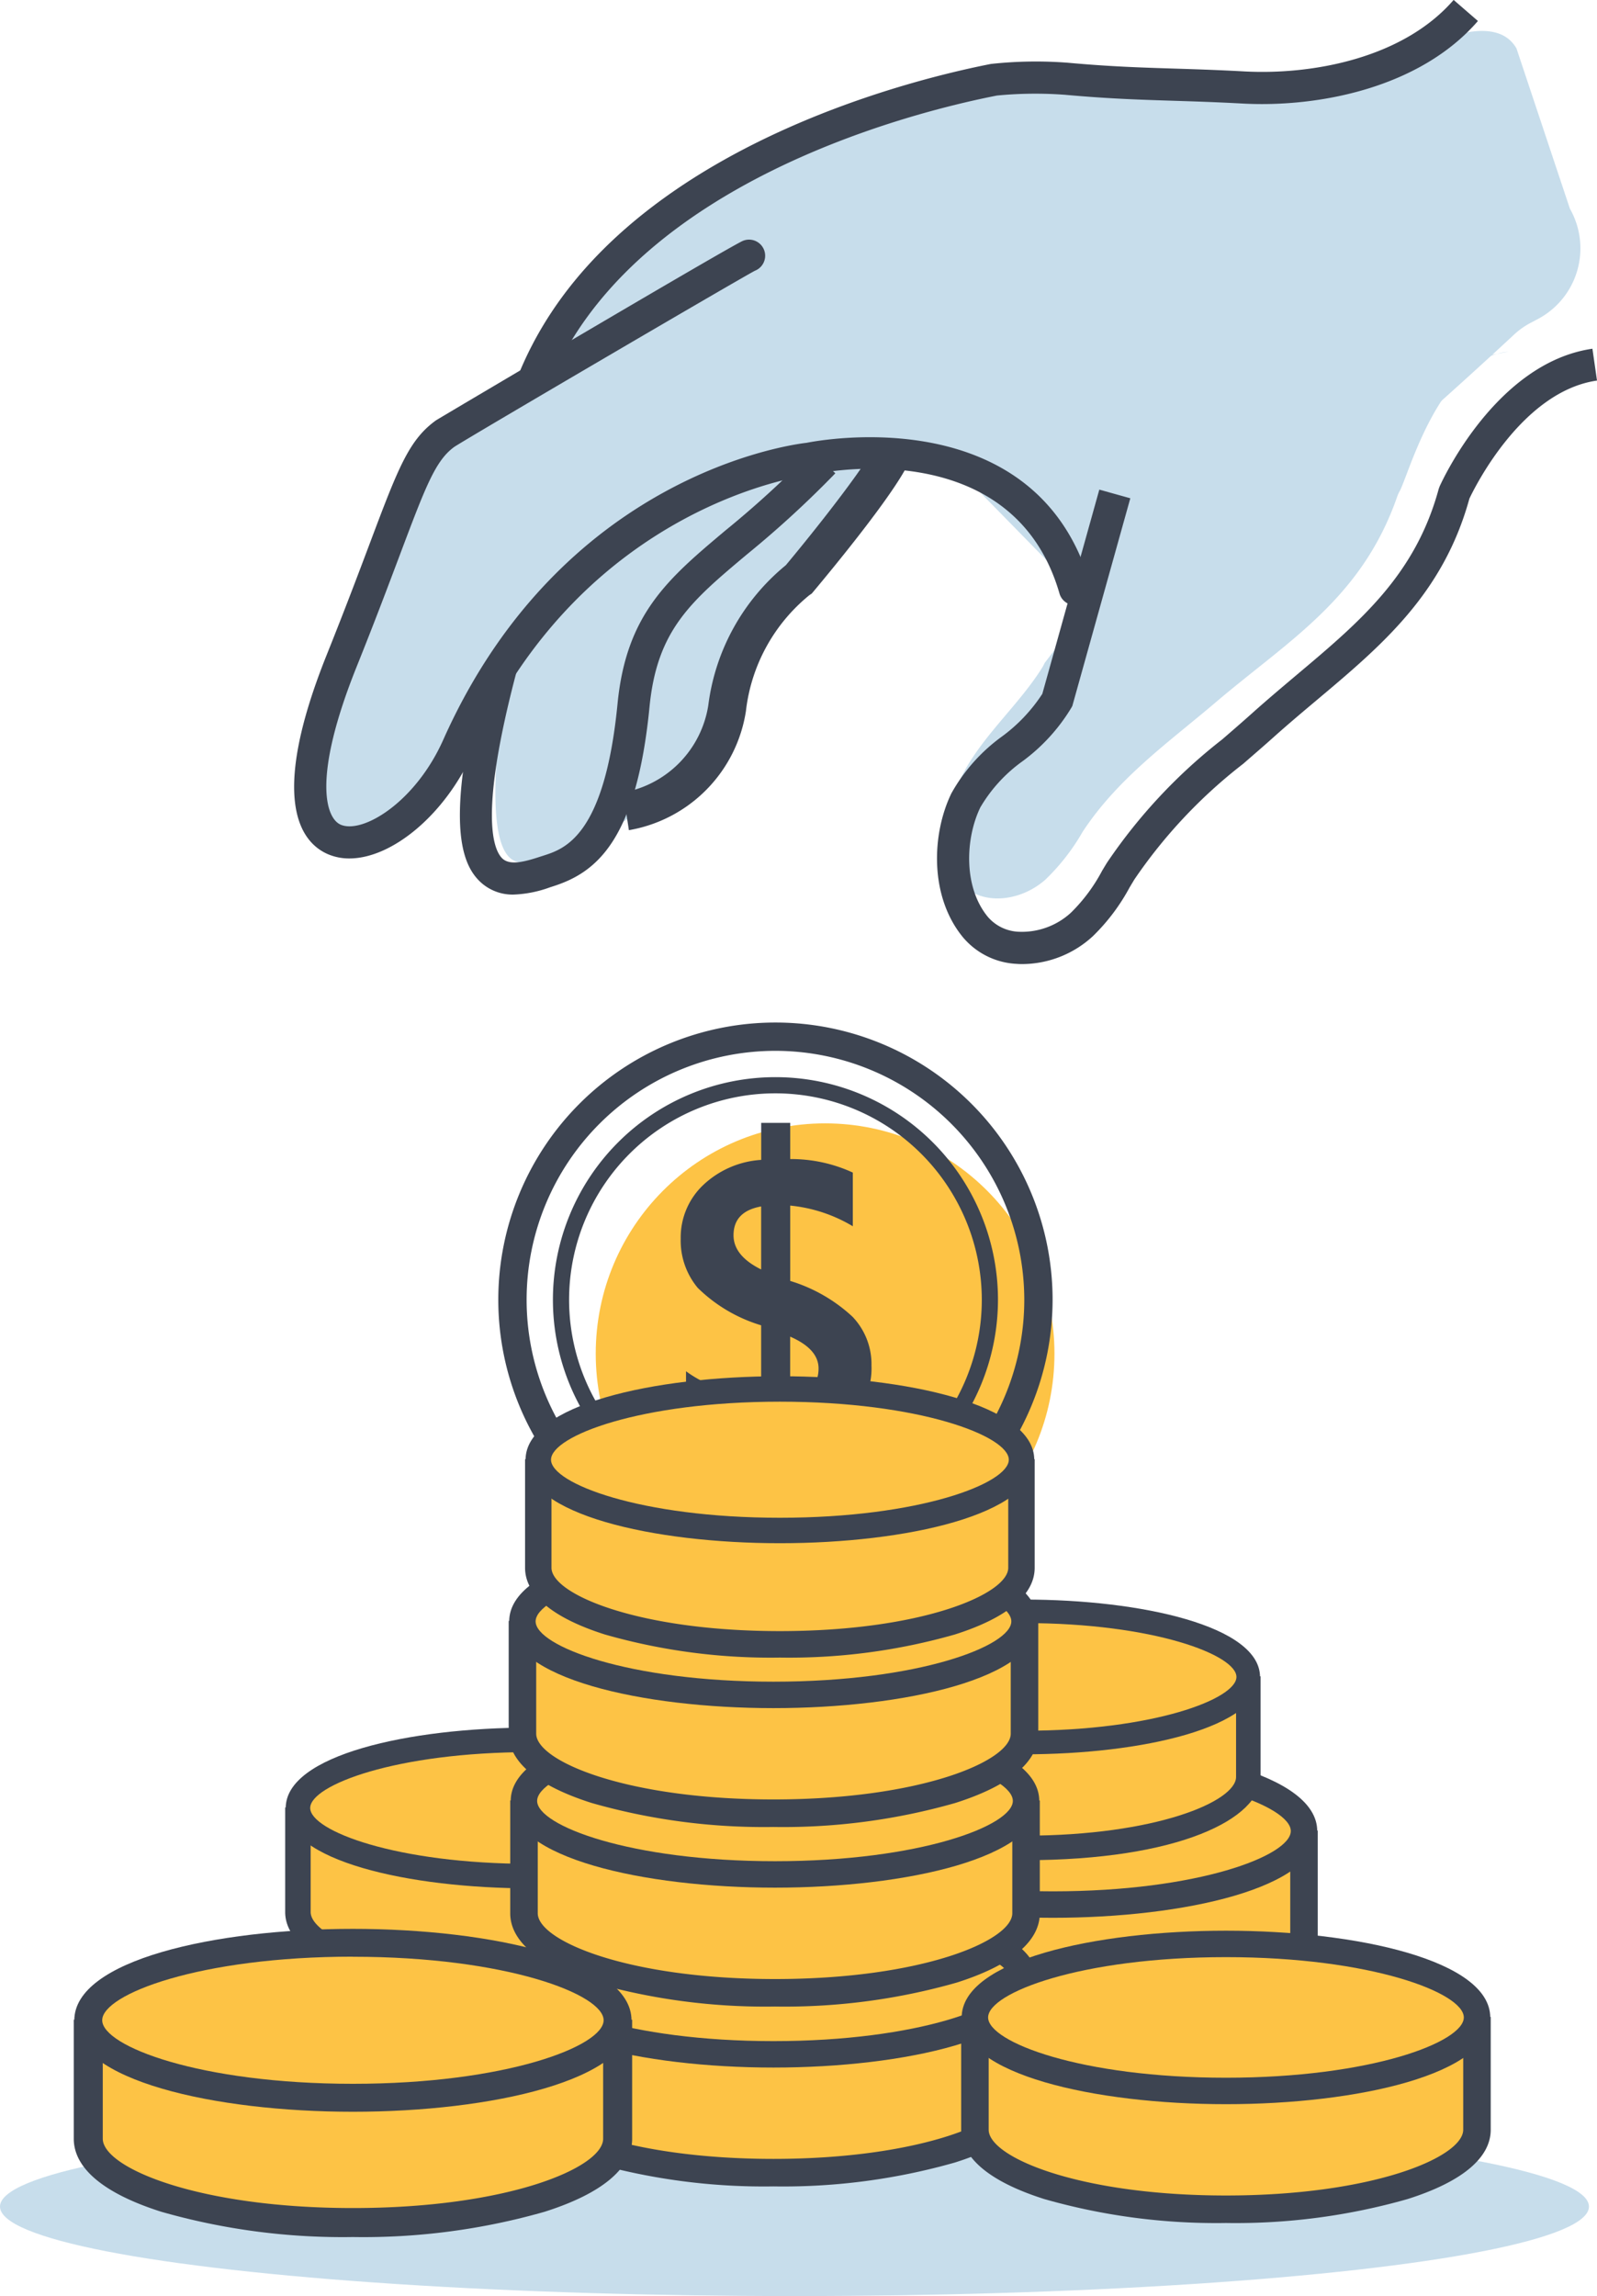 <svg xmlns="http://www.w3.org/2000/svg" width="90.641" height="130.272" viewBox="0 0 90.641 130.272">
  <g id="Grupo_23642" data-name="Grupo 23642" transform="translate(-531 -2004.744)">
    <g id="Grupo_17716" data-name="Grupo 17716" transform="translate(-5828.332 449.683)">
      <g id="Grupo_17707" data-name="Grupo 17707" transform="translate(6359.332 1613.076)">
        <ellipse id="Elipse_948" data-name="Elipse 948" cx="45.092" cy="5.077" rx="45.092" ry="5.077" transform="translate(0 62.104)" fill="#c7ddeb"/>
        <g id="Grupo_17687" data-name="Grupo 17687" transform="translate(44.734 45.841)">
          <path id="Trazado_46204" data-name="Trazado 46204" d="M6535.555,1892.149v6.4c0,2.493-6.378,4.514-14.247,4.514s-14.248-2.021-14.248-4.514v-6.4" transform="translate(-6506.279 -1892.149)" fill="#fdc345"/>
          <path id="Trazado_46205" data-name="Trazado 46205" d="M6519.555,1903.847a35.538,35.538,0,0,1-10.311-1.359c-3.087-.978-4.718-2.338-4.718-3.935v-6.4h1.561v6.4c0,1.559,5.124,3.733,13.468,3.733s13.467-2.174,13.467-3.733v-6.4h1.561v6.4c0,1.6-1.631,2.957-4.718,3.935A35.534,35.534,0,0,1,6519.555,1903.847Z" transform="translate(-6504.526 -1892.149)" fill="#3d4451"/>
        </g>
        <g id="Grupo_17688" data-name="Grupo 17688" transform="translate(44.764 40.953)">
          <ellipse id="Elipse_949" data-name="Elipse 949" cx="14.248" cy="4.171" rx="14.248" ry="4.171" transform="translate(0.75 0.75)" fill="#fdc345"/>
          <path id="Trazado_46206" data-name="Trazado 46206" d="M6519.623,1886.127c-7.453,0-15-1.69-15-4.921s7.545-4.922,15-4.922,15,1.691,15,4.922S6527.075,1886.127,6519.623,1886.127Zm0-8.343c-8.239,0-13.5,2.026-13.5,3.421s5.258,3.421,13.5,3.421,13.5-2.026,13.5-3.421S6527.862,1877.784,6519.623,1877.784Z" transform="translate(-6504.625 -1876.284)" fill="#3d4451"/>
        </g>
        <g id="Grupo_17689" data-name="Grupo 17689" transform="translate(44.734 37.097)">
          <path id="Trazado_46207" data-name="Trazado 46207" d="M6532.2,1863.768v5.712c0,2.224-5.69,4.026-12.708,4.026s-12.709-1.8-12.709-4.026v-5.712" transform="translate(-6506.089 -1863.768)" fill="#fdc345"/>
          <path id="Trazado_46208" data-name="Trazado 46208" d="M6517.931,1874.2c-8.8,0-13.4-2.375-13.4-4.722v-5.712h1.392v5.712c0,1.39,4.57,3.33,12.012,3.33s12.012-1.939,12.012-3.33v-5.712h1.392v5.712C6531.334,1871.827,6526.731,1874.2,6517.931,1874.2Z" transform="translate(-6504.526 -1863.769)" fill="#3d4451"/>
        </g>
        <g id="Grupo_17690" data-name="Grupo 17690" transform="translate(44.761 32.737)">
          <ellipse id="Elipse_950" data-name="Elipse 950" cx="12.708" cy="3.721" rx="12.708" ry="3.721" transform="translate(0.669 0.669)" fill="#fdc345"/>
          <path id="Trazado_46209" data-name="Trazado 46209" d="M6517.991,1858.4c-6.647,0-13.377-1.508-13.377-4.39s6.729-4.39,13.377-4.39,13.377,1.508,13.377,4.39S6524.638,1858.4,6517.991,1858.4Zm0-7.441c-7.349,0-12.039,1.807-12.039,3.051s4.69,3.052,12.039,3.052,12.039-1.808,12.039-3.052S6525.34,1850.955,6517.991,1850.955Z" transform="translate(-6504.614 -1849.617)" fill="#3d4451"/>
        </g>
        <g id="Grupo_17691" data-name="Grupo 17691" transform="translate(16.19 44.534)">
          <path id="Trazado_46210" data-name="Trazado 46210" d="M6440.627,1887.908v5.933c0,2.309-5.91,4.182-13.2,4.182s-13.2-1.872-13.2-4.182v-5.933" transform="translate(-6413.504 -1887.908)" fill="#fdc345"/>
          <path id="Trazado_46211" data-name="Trazado 46211" d="M6425.8,1898.746a32.936,32.936,0,0,1-9.553-1.259c-2.858-.905-4.37-2.167-4.37-3.646v-5.933h1.446v5.933c0,1.444,4.747,3.459,12.477,3.459s12.477-2.014,12.477-3.459v-5.933h1.446v5.933c0,1.479-1.512,2.74-4.372,3.646A32.917,32.917,0,0,1,6425.8,1898.746Z" transform="translate(-6411.881 -1887.908)" fill="#3d4451"/>
        </g>
        <g id="Grupo_17692" data-name="Grupo 17692" transform="translate(16.218 40.006)">
          <ellipse id="Elipse_951" data-name="Elipse 951" cx="13.2" cy="3.865" rx="13.2" ry="3.865" transform="translate(0.695 0.695)" fill="#fdc345"/>
          <path id="Trazado_46212" data-name="Trazado 46212" d="M6425.867,1882.329c-6.905,0-13.895-1.566-13.895-4.56s6.989-4.559,13.895-4.559,13.9,1.566,13.9,4.559S6432.772,1882.329,6425.867,1882.329Zm0-7.729c-7.634,0-12.506,1.877-12.506,3.169s4.872,3.17,12.506,3.17,12.5-1.878,12.5-3.17S6433.5,1874.6,6425.867,1874.6Z" transform="translate(-6411.973 -1873.21)" fill="#3d4451"/>
        </g>
        <g id="Grupo_17693" data-name="Grupo 17693" transform="translate(28.872 54.338)">
          <path id="Trazado_46213" data-name="Trazado 46213" d="M6484.072,1919.729v6.4c0,2.493-6.378,4.514-14.247,4.514s-14.248-2.021-14.248-4.514v-6.4" transform="translate(-6454.796 -1919.729)" fill="#fdc345"/>
          <path id="Trazado_46214" data-name="Trazado 46214" d="M6468.071,1931.427a35.548,35.548,0,0,1-10.31-1.359c-3.085-.978-4.717-2.339-4.717-3.935v-6.4h1.561v6.4c0,1.559,5.123,3.733,13.466,3.733s13.468-2.174,13.468-3.733v-6.4h1.562v6.4c0,1.6-1.632,2.958-4.718,3.935A35.545,35.545,0,0,1,6468.071,1931.427Z" transform="translate(-6453.044 -1919.729)" fill="#3d4451"/>
        </g>
        <g id="Grupo_17694" data-name="Grupo 17694" transform="translate(28.903 49.45)">
          <ellipse id="Elipse_952" data-name="Elipse 952" cx="14.248" cy="4.171" rx="14.248" ry="4.171" transform="translate(0.75 0.75)" fill="#fdc345"/>
          <path id="Trazado_46215" data-name="Trazado 46215" d="M6468.14,1913.707c-7.453,0-15-1.69-15-4.922s7.544-4.922,15-4.922,15,1.69,15,4.922S6475.594,1913.707,6468.14,1913.707Zm0-8.343c-8.239,0-13.5,2.027-13.5,3.422s5.258,3.421,13.5,3.421,13.5-2.026,13.5-3.421S6476.38,1905.364,6468.14,1905.364Z" transform="translate(-6453.143 -1903.864)" fill="#3d4451"/>
        </g>
        <g id="Grupo_17695" data-name="Grupo 17695" transform="translate(28.959 44.131)">
          <path id="Trazado_46216" data-name="Trazado 46216" d="M6484.353,1886.6v6.4c0,2.493-6.379,4.513-14.248,4.513s-14.247-2.021-14.247-4.513v-6.4" transform="translate(-6455.077 -1886.6)" fill="#fdc345"/>
          <path id="Trazado_46217" data-name="Trazado 46217" d="M6468.352,1898.3a35.54,35.54,0,0,1-10.31-1.358c-3.087-.978-4.718-2.339-4.718-3.935v-6.4h1.562v6.4c0,1.559,5.124,3.733,13.467,3.733s13.467-2.174,13.467-3.733v-6.4h1.561v6.4c0,1.6-1.631,2.957-4.718,3.935A35.548,35.548,0,0,1,6468.352,1898.3Z" transform="translate(-6453.324 -1886.6)" fill="#3d4451"/>
        </g>
        <g id="Grupo_17696" data-name="Grupo 17696" transform="translate(28.989 39.243)">
          <ellipse id="Elipse_953" data-name="Elipse 953" cx="14.248" cy="4.171" rx="14.248" ry="4.171" transform="translate(0.75 0.75)" fill="#fdc345"/>
          <path id="Trazado_46218" data-name="Trazado 46218" d="M6468.42,1880.578c-7.453,0-15-1.69-15-4.922s7.545-4.922,15-4.922,15,1.691,15,4.922S6475.874,1880.578,6468.42,1880.578Zm0-8.343c-8.239,0-13.5,2.027-13.5,3.421s5.258,3.421,13.5,3.421,13.5-2.026,13.5-3.421S6476.66,1872.235,6468.42,1872.235Z" transform="translate(-6453.423 -1870.735)" fill="#3d4451"/>
        </g>
        <g id="Grupo_17698" data-name="Grupo 17698" transform="translate(28.282 0)">
          <ellipse id="Elipse_954" data-name="Elipse 954" cx="13.018" cy="13.065" rx="13.018" ry="13.065" transform="translate(5.53 5.722)" fill="#fdc345"/>
          <g id="Grupo_17697" data-name="Grupo 17697" transform="translate(10.349 5.697)">
            <path id="Trazado_46219" data-name="Trazado 46219" d="M6490.936,1780.036v2.448h-1.647v-2.38a9.2,9.2,0,0,1-4.264-1.038v-3.125a6.566,6.566,0,0,0,1.951.981,8.986,8.986,0,0,0,2.313.519v-4.106a8.712,8.712,0,0,1-3.6-2.126,4.185,4.185,0,0,1-.965-2.792,4.1,4.1,0,0,1,1.252-3.018,5.268,5.268,0,0,1,3.316-1.45v-2.1h1.647v2.053a8.358,8.358,0,0,1,3.553.767v3.046a8.53,8.53,0,0,0-3.553-1.173v4.275a9.048,9.048,0,0,1,3.541,2.036,3.9,3.9,0,0,1,1.072,2.769,3.985,3.985,0,0,1-1.2,3.017A5.707,5.707,0,0,1,6490.936,1780.036Zm-1.647-9.87v-3.575q-1.567.282-1.567,1.635Q6487.721,1769.387,6489.288,1770.165Zm1.647,3.813v3.417q1.613-.247,1.612-1.613Q6492.548,1774.678,6490.936,1773.978Z" transform="translate(-6484.72 -1761.852)" fill="#3d4451"/>
          </g>
          <path id="Trazado_46220" data-name="Trazado 46220" d="M6466.859,1774.823a15.73,15.73,0,1,1,15.73-15.73A15.748,15.748,0,0,1,6466.859,1774.823Zm0-29.854a14.123,14.123,0,1,0,14.123,14.123A14.139,14.139,0,0,0,6466.859,1744.969Z" transform="translate(-6451.129 -1743.362)" fill="#3d4451"/>
          <path id="Trazado_46221" data-name="Trazado 46221" d="M6473.821,1778.685a12.63,12.63,0,1,1,12.63-12.63A12.645,12.645,0,0,1,6473.821,1778.685Zm0-24.342a11.712,11.712,0,1,0,11.712,11.712A11.725,11.725,0,0,0,6473.821,1754.343Z" transform="translate(-6458.091 -1750.325)" fill="#3d4451"/>
        </g>
        <g id="Grupo_17699" data-name="Grupo 17699" transform="translate(28.872 33.945)">
          <path id="Trazado_46222" data-name="Trazado 46222" d="M6484.072,1853.537v6.4c0,2.493-6.378,4.513-14.247,4.513s-14.248-2.021-14.248-4.513v-6.4" transform="translate(-6454.796 -1853.537)" fill="#fdc345"/>
          <path id="Trazado_46223" data-name="Trazado 46223" d="M6468.071,1865.235a35.556,35.556,0,0,1-10.31-1.359c-3.085-.978-4.717-2.339-4.717-3.936v-6.4h1.561v6.4c0,1.559,5.123,3.733,13.466,3.733s13.468-2.174,13.468-3.733v-6.4h1.562v6.4c0,1.6-1.632,2.958-4.718,3.936A35.553,35.553,0,0,1,6468.071,1865.235Z" transform="translate(-6453.044 -1853.537)" fill="#3d4451"/>
        </g>
        <g id="Grupo_17700" data-name="Grupo 17700" transform="translate(28.903 29.057)">
          <ellipse id="Elipse_955" data-name="Elipse 955" cx="14.248" cy="4.171" rx="14.248" ry="4.171" transform="translate(0.75 0.75)" fill="#fdc345"/>
          <path id="Trazado_46224" data-name="Trazado 46224" d="M6468.14,1847.515c-7.453,0-15-1.69-15-4.921s7.544-4.922,15-4.922,15,1.69,15,4.922S6475.594,1847.515,6468.14,1847.515Zm0-8.343c-8.239,0-13.5,2.026-13.5,3.421s5.258,3.421,13.5,3.421,13.5-2.026,13.5-3.421S6476.38,1839.172,6468.14,1839.172Z" transform="translate(-6453.143 -1837.672)" fill="#3d4451"/>
        </g>
        <g id="Grupo_17701" data-name="Grupo 17701" transform="translate(29.801 24.774)">
          <path id="Trazado_46225" data-name="Trazado 46225" d="M6485.921,1823.77v6.164c0,2.4-6.139,4.344-13.713,4.344s-13.713-1.945-13.713-4.344v-6.164" transform="translate(-6457.744 -1823.77)" fill="#fdc345"/>
          <path id="Trazado_46226" data-name="Trazado 46226" d="M6470.522,1835.029a34.2,34.2,0,0,1-9.924-1.307c-2.97-.941-4.54-2.251-4.54-3.788v-6.163h1.5v6.163c0,1.5,4.931,3.593,12.962,3.593s12.962-2.092,12.962-3.593v-6.163h1.5v6.163c0,1.537-1.57,2.847-4.541,3.788A34.2,34.2,0,0,1,6470.522,1835.029Z" transform="translate(-6456.058 -1823.771)" fill="#3d4451"/>
        </g>
        <g id="Grupo_17702" data-name="Grupo 17702" transform="translate(29.83 20.069)">
          <ellipse id="Elipse_956" data-name="Elipse 956" cx="13.713" cy="4.015" rx="13.713" ry="4.015" transform="translate(0.722 0.722)" fill="#fdc345"/>
          <path id="Trazado_46227" data-name="Trazado 46227" d="M6470.586,1817.974c-7.172,0-14.435-1.627-14.435-4.737s7.263-4.737,14.435-4.737,14.436,1.627,14.436,4.737S6477.76,1817.974,6470.586,1817.974Zm0-8.03c-7.93,0-12.991,1.95-12.991,3.293s5.061,3.293,12.991,3.293,12.992-1.951,12.992-3.293S6478.517,1809.944,6470.586,1809.944Z" transform="translate(-6456.151 -1808.5)" fill="#3d4451"/>
        </g>
        <g id="Grupo_17703" data-name="Grupo 17703" transform="translate(4.187 56.577)">
          <path id="Trazado_46228" data-name="Trazado 46228" d="M6405.632,1926.995v6.751c0,2.628-6.725,4.759-15.021,4.759s-15.021-2.13-15.021-4.759v-6.751" transform="translate(-6374.768 -1926.995)" fill="#fdc345"/>
          <path id="Trazado_46229" data-name="Trazado 46229" d="M6388.764,1939.327a37.474,37.474,0,0,1-10.87-1.432c-3.254-1.031-4.974-2.465-4.974-4.149v-6.751h1.646v6.751c0,1.643,5.4,3.936,14.2,3.936s14.2-2.292,14.2-3.936v-6.751h1.646v6.751c0,1.684-1.72,3.118-4.975,4.149A37.468,37.468,0,0,1,6388.764,1939.327Z" transform="translate(-6372.92 -1926.995)" fill="#3d4451"/>
        </g>
        <g id="Grupo_17704" data-name="Grupo 17704" transform="translate(4.218 51.424)">
          <ellipse id="Elipse_957" data-name="Elipse 957" cx="15.021" cy="4.398" rx="15.021" ry="4.398" transform="translate(0.791 0.791)" fill="#fdc345"/>
          <path id="Trazado_46230" data-name="Trazado 46230" d="M6388.835,1920.646c-7.857,0-15.812-1.782-15.812-5.189s7.955-5.188,15.812-5.188,15.812,1.782,15.812,5.188S6396.692,1920.646,6388.835,1920.646Zm0-8.8c-8.687,0-14.229,2.136-14.229,3.607s5.543,3.607,14.229,3.607,14.23-2.136,14.23-3.607S6397.521,1911.851,6388.835,1911.851Z" transform="translate(-6373.023 -1910.269)" fill="#3d4451"/>
        </g>
        <g id="Grupo_17705" data-name="Grupo 17705" transform="translate(54.553 56.415)">
          <path id="Trazado_46231" data-name="Trazado 46231" d="M6567.425,1926.471v6.4c0,2.493-6.378,4.514-14.247,4.514s-14.248-2.021-14.248-4.514v-6.4" transform="translate(-6538.149 -1926.471)" fill="#fdc345"/>
          <path id="Trazado_46232" data-name="Trazado 46232" d="M6551.425,1938.169a35.549,35.549,0,0,1-10.311-1.358c-3.086-.978-4.717-2.339-4.717-3.935v-6.4h1.561v6.4c0,1.559,5.124,3.733,13.467,3.733s13.467-2.174,13.467-3.733v-6.4h1.561v6.4c0,1.6-1.632,2.958-4.718,3.935A35.547,35.547,0,0,1,6551.425,1938.169Z" transform="translate(-6536.397 -1926.472)" fill="#3d4451"/>
        </g>
        <g id="Grupo_17706" data-name="Grupo 17706" transform="translate(54.584 51.528)">
          <ellipse id="Elipse_958" data-name="Elipse 958" cx="14.248" cy="4.171" rx="14.248" ry="4.171" transform="translate(0.75 0.75)" fill="#fdc345"/>
          <path id="Trazado_46233" data-name="Trazado 46233" d="M6551.494,1920.449c-7.453,0-15-1.69-15-4.921s7.544-4.922,15-4.922,15,1.69,15,4.922S6558.946,1920.449,6551.494,1920.449Zm0-8.343c-8.24,0-13.5,2.026-13.5,3.421s5.258,3.421,13.5,3.421,13.5-2.027,13.5-3.421S6559.733,1912.106,6551.494,1912.106Z" transform="translate(-6536.496 -1910.606)" fill="#3d4451"/>
        </g>
      </g>
      <g id="Grupo_17715" data-name="Grupo 17715" transform="translate(6376.025 1555.061)">
        <g id="Grupo_17710" data-name="Grupo 17710" transform="translate(11.424 1.756)">
          <g id="Grupo_17709" data-name="Grupo 17709">
            <g id="Grupo_17708" data-name="Grupo 17708">
              <path id="Trazado_46234" data-name="Trazado 46234" d="M6508.543,1561.753c-1.154-2.006-4.57-.522-6.607.544a17.385,17.385,0,0,1-8.884,1.675c-4-.216-6.12-.138-10.039-.493a23,23,0,0,0-4.124.054c-6.3,1.23-31.076,7.466-27.123,28.957a4.551,4.551,0,0,1-.007,1.678c-.615,3.185-2.523,14.159.449,13.744,3.475-.485,9.189-3.931,10.515-7.186,1.191-2.926,4.581-9.286,5.252-10.54a4.6,4.6,0,0,1,.286-.464c.871-1.242,4.929-6.685,8.073-5.108,3.542,1.776,8.42,2.434,7,10.351-1.315,7.331,21.658-13.8,25.07-16.974a4.34,4.34,0,0,1,.934-.664l.454-.24a4.539,4.539,0,0,0,1.783-6.241Z" transform="translate(-6450.589 -1560.761)" fill="#c7ddeb"/>
              <path id="Trazado_46235" data-name="Trazado 46235" d="M6565.219,1619.84c-3.942.336-5.66,7-6.186,7.929a1.728,1.728,0,0,0-.13.289c-2.019,5.8-6.17,8.156-10.3,11.671-2.685,2.283-5.529,4.279-7.547,7.336a12.113,12.113,0,0,1-2.121,2.726c-1.552,1.372-4.04,1.547-5.135-.227-1.193-1.934-.543-3.933.532-5.914,1.161-2.142,3.18-3.875,4.445-5.927a1.881,1.881,0,0,0,.114-.223l1.758-2.3a1.872,1.872,0,0,0,.144-.532c.439-3.926.617-9.876,5.9-11.525" transform="translate(-6507.719 -1601.638)" fill="#c7ddeb"/>
            </g>
          </g>
        </g>
        <path id="Trazado_46236" data-name="Trazado 46236" d="M6474.449,1658.935l-.328-2.137a5.963,5.963,0,0,0,4.835-4.95,12.259,12.259,0,0,1,4.4-7.947c2.257-2.705,4.8-6.038,5.04-6.788l2.062.652c-.481,1.52-4.354,6.222-5.531,7.627l-.1.118-.128.086a9.925,9.925,0,0,0-3.607,6.58A8.111,8.111,0,0,1,6474.449,1658.935Z" transform="translate(-6455.448 -1611.833)" fill="#3d4451"/>
        <g id="Grupo_17713" data-name="Grupo 17713" transform="translate(5.161)">
          <g id="Grupo_17712" data-name="Grupo 17712">
            <g id="Grupo_17711" data-name="Grupo 17711">
              <path id="Trazado_46237" data-name="Trazado 46237" d="M6450.683,1589.559c-1.356-6.333-.439-11.975,2.726-16.77,6.489-9.829,20.739-13.275,24.951-14.1a23.611,23.611,0,0,1,4.381-.067c2.388.216,4.063.269,6,.33,1.208.038,2.457.077,4,.161,3.868.208,9.015-.748,11.88-4.056l1.379,1.195c-3.3,3.806-9.062,4.916-13.357,4.684-1.524-.082-2.762-.121-3.96-.159-1.887-.059-3.668-.116-6.111-.337a22.624,22.624,0,0,0-3.865.041c-4.038.788-17.681,4.076-23.779,13.311-2.885,4.371-3.714,9.546-2.464,15.382Z" transform="translate(-6443.971 -1555.061)" fill="#3d4451"/>
              <path id="Trazado_46238" data-name="Trazado 46238" d="M6536.811,1654.2c-.113,0-.225,0-.337-.011a4.247,4.247,0,0,1-3.044-1.492c-1.925-2.318-1.794-5.873-.669-8.188a10,10,0,0,1,2.859-3.214,9.281,9.281,0,0,0,2.3-2.426l3.235-11.588,1.759.491-3.29,11.781-.046.087a10.489,10.489,0,0,1-2.784,3.054,8.528,8.528,0,0,0-2.39,2.612c-.848,1.745-.984,4.519.431,6.224a2.436,2.436,0,0,0,1.758.837,4.113,4.113,0,0,0,2.956-1.087,9.645,9.645,0,0,0,1.761-2.368c.089-.148.18-.3.276-.457a30.471,30.471,0,0,1,6.542-7c.565-.488,1.131-.978,1.69-1.478.839-.752,1.686-1.464,2.5-2.152,3.634-3.054,6.771-5.692,8.1-10.585l.048-.133c.128-.287,3.2-7.03,8.676-7.82l.26,1.806c-4.257.614-6.947,6.073-7.243,6.7-1.487,5.4-4.973,8.328-8.663,11.43-.808.679-1.643,1.381-2.461,2.114-.567.508-1.141,1-1.714,1.5a28.683,28.683,0,0,0-6.177,6.564l-.269.448a11.372,11.372,0,0,1-2.083,2.766A5.945,5.945,0,0,1,6536.811,1654.2Z" transform="translate(-6500.615 -1599.501)" fill="#3d4451"/>
              <path id="Trazado_46239" data-name="Trazado 46239" d="M6430.263,1686.692" transform="translate(-6430.263 -1646.137)" fill="none" stroke="#3d4451" stroke-miterlimit="10" stroke-width="5.924"/>
            </g>
          </g>
          <path id="Trazado_46240" data-name="Trazado 46240" d="M6447.123,1663.288a2.675,2.675,0,0,1-1.949-.753c-1.161-1.139-2.281-4.033,1.361-15.961l1.746.533c-3.376,11.055-2.4,13.561-1.828,14.126.43.421,1.263.2,2.152-.093l.178-.057c1.217-.388,3.484-1.111,4.217-8.625.5-5.107,2.874-7.1,6.162-9.86a56.413,56.413,0,0,0,4.878-4.472l1.321,1.26a58.077,58.077,0,0,1-5.027,4.61c-3.175,2.665-5.092,4.275-5.519,8.639-.747,7.656-3.075,9.421-5.479,10.187l-.167.054A6.7,6.7,0,0,1,6447.123,1663.288Z" transform="translate(-6439.804 -1612.533)" fill="#3d4451"/>
        </g>
        <g id="Grupo_17714" data-name="Grupo 17714" transform="translate(0 13.606)">
          <path id="Trazado_46241" data-name="Trazado 46241" d="M6441.352,1602.187c-.4.145-16.867,9.827-17.214,10.076-1.851,1.331-2.258,3.856-5.887,12.91-5.6,13.963,3.513,11.767,6.6,4.839,6.67-14.949,19.938-16.322,19.938-16.322s12.166-2.7,15.081,7.4" transform="translate(-6415.558 -1601.274)" fill="#c7ddeb"/>
          <path id="Trazado_46242" data-name="Trazado 46242" d="M6416.649,1634.323a3.06,3.06,0,0,1-1.2-.234c-1.476-.625-3.451-2.924-.091-11.306,1.04-2.594,1.814-4.648,2.436-6.3,1.618-4.3,2.224-5.9,3.766-7.013.108-.078,16.85-9.981,17.437-10.193a.913.913,0,0,1,.672,1.7c-.74.374-16.234,9.447-17.061,9.992-1.077.775-1.629,2.242-3.106,6.162-.625,1.659-1.4,3.723-2.449,6.334-2.522,6.291-1.748,8.583-.892,8.945,1.243.527,4.23-1.266,5.815-4.818,6.675-14.959,19.6-16.734,20.63-16.852.937-.187,13.087-2.38,16.1,8.048a.912.912,0,1,1-1.753.506c-2.639-9.141-13.543-6.861-14.007-6.76l-.1.017c-.126.014-12.836,1.528-19.2,15.786C6422.071,1631.851,6419.064,1634.323,6416.649,1634.323Z" transform="translate(-6413.512 -1599.223)" fill="#3d4451"/>
        </g>
        <path id="Trazado_46243" data-name="Trazado 46243" d="M6470.89,1656.55" transform="translate(-6453.212 -1625.281)" fill="#c7ddeb" stroke="#3d4451" stroke-linecap="round" stroke-miterlimit="10" stroke-width="8.842"/>
      </g>
    </g>
  </g>
</svg>
